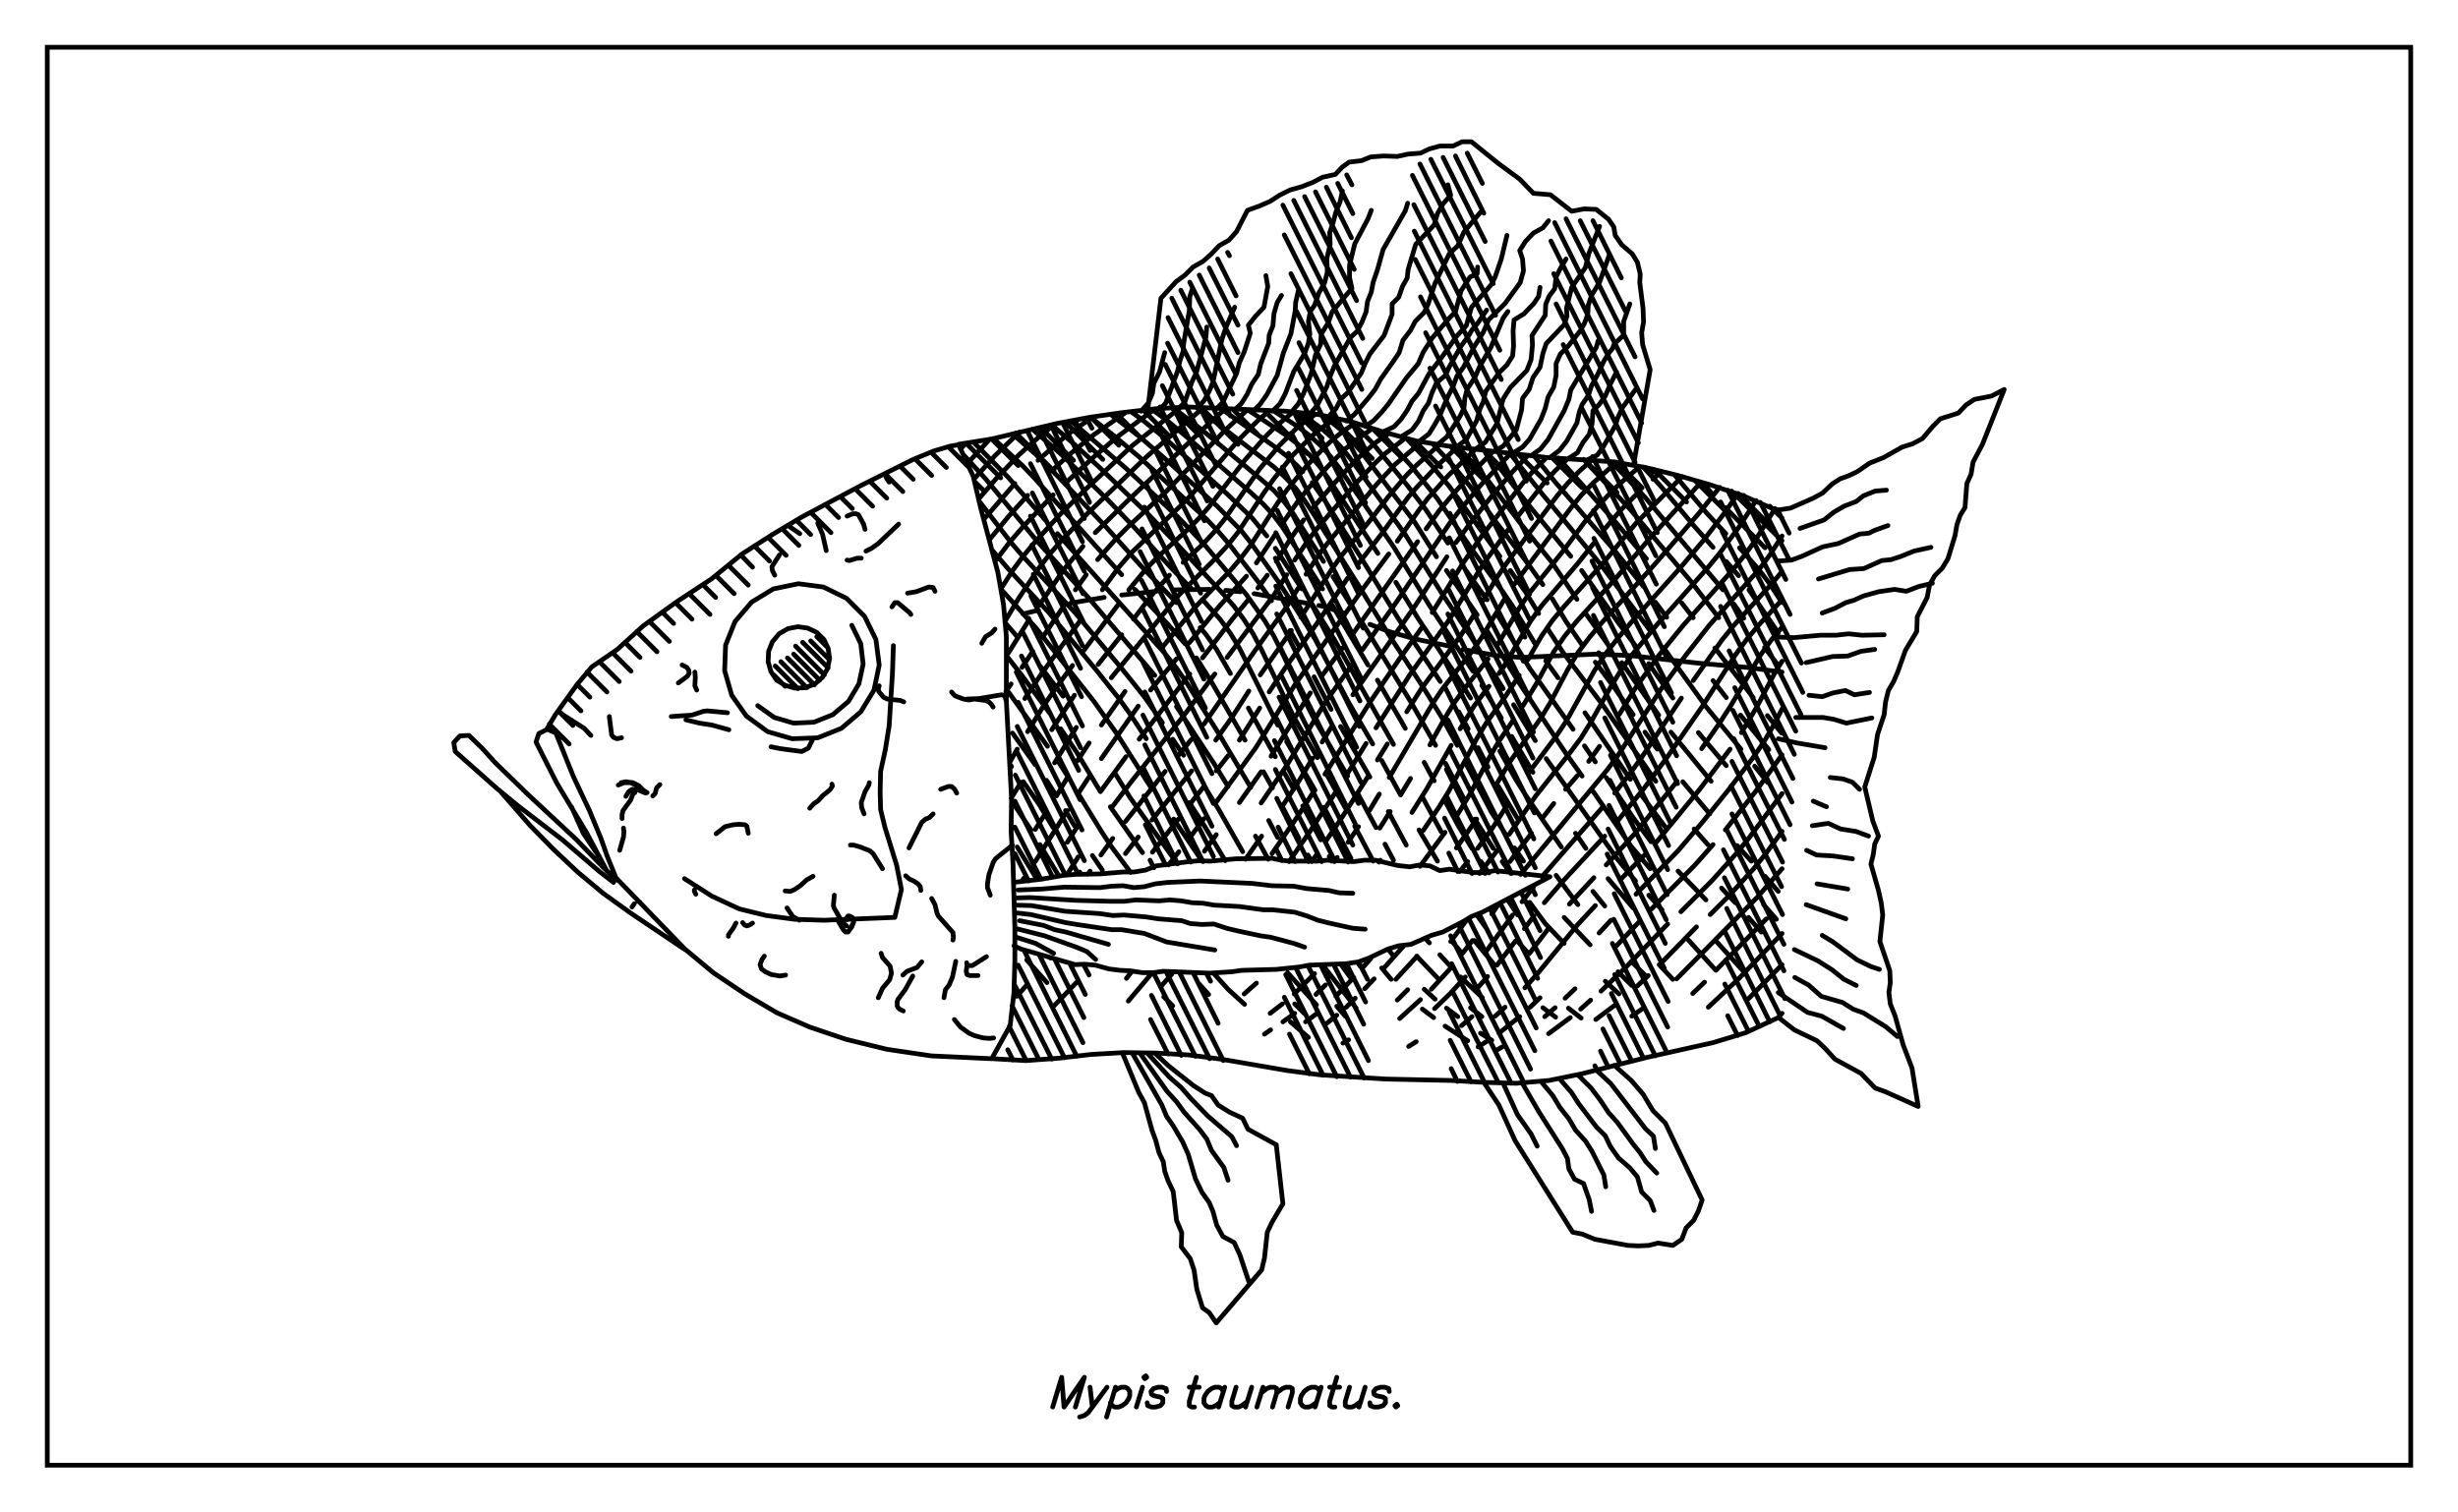 <?xml version="1.0" encoding="utf-8"?>
<!-- Generator: Adobe Illustrator 28.0.0, SVG Export Plug-In . SVG Version: 6.00 Build 0)  -->
<svg version="1.1" id="レイヤー_1" xmlns="http://www.w3.org/2000/svg" xmlns:xlink="http://www.w3.org/1999/xlink" x="0px"
	 y="0px" viewBox="0 0 520 320" style="enable-background:new 0 0 520 320;" xml:space="preserve">
<style type="text/css">
	.st0{fill:none;stroke:#000000;}
	.st1{fill:none;stroke:#000000;stroke-linecap:round;stroke-linejoin:round;}
</style>
<rect x="10" y="10" class="st0" width="500" height="300"/>
<path class="st1" d="M202.8,94l6.9-1.1l13.9-3.3l6.9-1.3l6.9-1l6.9-0.8l6.9-0.4l20.8,0.9l6.9,0.7l6.9,1.5l6.9,2.2l6.9,1.9l6.9,1.1
	l20.8,2.4l13.9,0.9l6.9,1.2l6.9,1.7l6.9,2l6.9,2.3l6.9,3l0.8,0.8 M377,214.4l-0.8,0.9l-6.9,3.2l-6.9,2.1l-13.9,3.1l-13.9,3.5
	l-6.9,1.4l-6.9,0.6l-6.9-0.2l-6.9-0.4l-13.9-0.3l-13.9-0.9l-6.9-0.9l-13.9-2.4l-6.9-0.9l-6.9-0.4l-6.9-0.1l-6.9,0.4l-6.9,0.8
	l-6.9,0.5l-6.9-0.4 M377,142.2l-7.5-1l-10.3-0.9l-14.3-1.6l-7.3-0.3l-15.8,0.7l-5.3-0.4l-7-1.3 M306.6,136.7l-7.2-1.5l-5.6-1.6
	l-4-1.5 M284.5,129.8l-4.1-1.4l-1.4-0.3 M276.3,127.6l-11-2 M262.4,125.2l-3.1-0.3 M255.9,124.7l-7.4,0.1 M244.7,125.1l-7.4,0.8
	 M233.6,126.4l-7.1,1.2 M219.7,129.1l-3.3,0.8 M217.2,203.1l4.3,4.8 M215.2,179.2l3.9,6.4 M214,169.4l4.1,6.2 M220,178.7l3.8,6.3
	 M246.2,210.9l1.9,1.9 M213.6,161.6l0.4,0.6 M216.5,165.4l3.4,4.9l2.9,4.8 M228.4,184.5l0.3,0.5 M214.2,155.1l4.8,6.7 M221.4,165.1
	l2.1,3.3 M225.4,171.5l1.9,3.2 M231.1,181l2.1,3.1 M253.7,208.2l2,2.2 M212.9,145.8l8.7,12.1 M224,161.3l2.1,3.3 M228.1,167.9l4.9,8
	l2.1,3.2l4.1,5.5 M256.9,206.1l2.9,3.2l3.5,3.2 M212.9,138.7l3.2,4.1l5.9,8 M224.4,154.2l3.4,5l5,8.3 M234.9,170.7l6.8,9.7
	 M273,216.2l3.8,3.3 M212.6,131.7l2.5,2.9 M220.1,141l4.8,6.3 M236,163.8l3.1,5l10,14 M273.9,212.4l2,2 M211.8,124.7l7.4,8.2
	l12.3,15.6l4.6,6.5l7.5,11.8 M248.3,173.3l6,8.9 M272.4,205.8l6.1,6.8 M209.9,116.4l3.6,4.2l8.3,8.9l10.3,12.5l4.7,5.9l2.3,3.2
	l3.4,5.2 M251.6,169.8l3.3,5.1l4.3,7.2 M282.8,212.9l1.8,2.1 M207.2,106.1l6.7,8.7l2.4,2.8l11.1,12l10.2,12.2l4.7,5.9l3.6,5.2
	 M248.1,156.4l2.3,3.4 M254.8,166.4l3.1,5l5,8.8 M280,204.4l6.9,8.9 M203.9,96.3l4.6,5l10.9,13.2l10.8,11.9l14.1,16.5 M248.9,149.5
	l7.9,12l3,4.9 M265.6,176.9l2.7,4.9 M283.8,204.2l1.8,2.5 M205.9,93.5l7.4,7.5l7.9,9.1 M223.7,112.9l22.6,25.2l2.4,3l2.3,3.3
	l6.7,10.6l6.9,11.6 M268.4,173.6l1.9,3.6 M287.3,203.8l0.6,0.8 M210.2,92.8l6.1,5.7l2.3,2.4l18.7,20.7 M240.1,124.7l6.9,7.3l3.7,4.2
	 M253.1,139.2l3.2,5.1l7.1,12.3 M267.3,163.3l1.9,3.4 M271.1,170.3l3.7,7.1 M276.7,180.9l0.8,1.4 M292.3,204.8l2,2.4 M300.9,213.5
	l2.4,1.8 M305.7,217.1l4.8,3.1 M214.2,91.8l5,4.4l4.8,4.8l9.9,10.4l7.9,8.8l7.1,7.3 M253.9,132.8l1.2,1.4l2.2,3.1l3,5.2
	 M264.1,149.8l5.7,10.3 M271.7,163.5l2,3.5 M275.6,170.5l3.8,7.2 M281.2,181.2l0.5,1 M293.8,201l1.1,1.4 M301.3,209.3l2.3,2.1
	 M306,213.3l2.4,1.8 M313.2,218.6l2.4,1.5 M218.4,90.8l6.2,5.4l10,9.8l5.1,5.3l8.2,9l4.1,4.2 M254.6,127.1l3.5,3.9l2.2,3l2,3.3
	l8,16.1 M272.2,156.9l6,10.3 M280.1,170.8l5.7,10.8 M299.7,202.3l4.4,4.6 M311.1,213.2l2.4,1.9 M222.5,89.9l5,4.3l5,4.6l10.5,10.1
	l5.6,5.8l10.2,11l2.2,2.5l2.1,2.8l2,3.1l1.8,3.4l6.8,14.2l5,8.6 M280.7,163.9l4,7.2 M286.6,174.8l3.9,7.4 M301.6,198.6l0.8,0.9
	 M304.6,202l2.2,2.4 M309,206.7l4.6,4.4 M226.6,89.1l11.4,9.8l11.1,10.4l5.6,5.8l8.9,10.6l4,5.7l1.9,3.2l1.7,3.4l4.9,10.4l1.8,3.5
	l7.2,12.3 M287.2,167.8l3.9,7.3 M293,178.6l1.8,3.4 M307.2,199.2l2.1,2.5 M230.7,88.3l5.1,4l5.1,4.3l14.1,13l2.7,2.8l2.4,2.8l6,7.8
	l2.9,4.1 M272.9,133.4l1.8,3.2 M278,143.2l3.6,6.9 M283.6,153.7l6.2,10.7 M293.7,171.7l3.8,7.1 M311.9,199l4.3,5.2 M326.4,213.2
	l2.7,2 M235,87.7l6.1,4.7l5.2,4.5l11.2,10.2l5.2,5.3l2.1,2.7l5.6,7.9l5.9,9.1l1.9,3.1l7.1,13.4l5.1,8.8 M292.3,160.9l4,7.3
	 M300.2,175.6l3.9,6.6 M312.5,193.7l1.8,2.5 M331.8,213.3l2.7,2.1 M239.4,87.2l2.1,1.5l4.8,3.9l13.4,12l5.2,5l3.1,3.8 M269.8,116
	l5.6,8.6 M277.5,127.7l4.9,7.8l12.4,22 M300.9,168.6l4,7.4 M321,199.1l2.4,2.7 M243.8,86.7l2.9,2.1l4.9,4.1l13.1,11.4l2.5,2.3
	l2.2,2.4l1.9,2.5l8.5,13.1 M281.8,128l7.6,12.7 M291.4,143.9l5.9,10.2 M301.3,161.3l2.1,3.9 M305.5,169.1l3,5.6l2.9,4.8
	 M313.3,182.3l1.7,2.4 M319,190.5l2.1,3.1 M248.4,86.4l5.8,4.5l12.8,10.7l2.5,2.2l2.2,2.4l1.9,2.5l6.4,10.1 M282,122l4.1,6.5
	 M288.1,131.6l10.6,17.3l5,8.8 M305.8,161.5l4.2,8.1 M312,173.3l3.9,6.2 M317.8,182.3l1.8,2.5 M323.6,190.9l3.3,4.5l4,4.2
	 M339.6,207.6l2.9,2.7 M253.2,86.3l16.3,12.5l2.4,2.2l2.2,2.3l1.9,2.6l1.8,2.7l9.7,15.4l5.8,9.5l7.9,12.1l4,6.5l3.1,5.6
	 M310.3,161.9l5.2,9.9l3,4.7 M320.4,179.4l1.9,2.8 M330.9,194.1l5.5,5.8 M342.3,205.6l2.9,2.9 M258.5,86.6l11,7.8l2.6,2l2.4,2.2
	l1.1,1.2 M277.6,102.1l2.8,4l7.6,12l7.7,12.6l9,13.5 M308.6,150.6l2,3.6 M312.7,158.2l2.1,4.1 M317,166.4l4.1,6.9 M329.2,185.2
	l4.6,6.2 M345.1,203.4l3,3 M264.1,86.8l8,5.3l2.5,1.9l2.4,2.2l2.1,2.4l1.9,2.6l10.5,15.9 M295.3,123.2l4.8,7.8l8.1,12.1l2.9,4.6
	 M317.3,158.9l3.3,5.9l2.2,3.5l7.5,10.9 M337,188.6l2.5,3.1 M351,204.1l2.9,3.1 M269.7,87.1l4.9,3.2l2.5,1.9l2.3,2.1l2.1,2.3
	l1.9,2.5l11.5,16.7l7.5,12.3l9.2,13.9 M313.5,145l4.1,6.9 M319.8,155.8l4.5,7.6 M333.3,176.3l2.2,3.2 M340.2,185.9l5.3,6.2
	 M275.1,87.4l4.4,3.2l2.3,2l2.1,2.2l1.9,2.4l11.5,15.9l7.5,12.1l6.4,9.5l6.8,11 M320.2,149.1l4.6,7.6 M327.1,160.5l15,21.2l3.9,4.7
	 M348.8,189.4l2.8,3.1 M357.2,198.9l5.8,6.4 M280.2,88.1l3.8,3.1l2,2.1l1.9,2.2l11.4,15l4.6,7.3 M306,120.7l6.5,9.4 M314.5,133.3
	l6.9,11.2l9.8,14.8l3.5,4.9 M337,167.4l8.1,11.7l4,4.7 M363.3,199.4l5.7,6.3 M285.7,89.2l2.8,2.6l1.9,2l7.4,9l3.9,5.1l4.6,7
	 M310.2,120.8l4.4,6.1 M316.8,130.1l6.8,11.3l9.2,12.9 M335.2,157.8l2.3,3.4 M339.8,164.5l5.7,8.5l3.8,5.1 M355,184.3l5.9,6.1
	 M291.7,91.1l6.6,7.2l5.7,7.1l7.5,11l6.5,8.9l2.1,3.1l4.7,7.9 M327,139.8l2.6,3.6 M335.3,150.8l9.6,14.1 M347.3,168.3l5.1,6.8
	 M364.2,187.9l2.9,3.1 M369.9,194.1l2.7,3.1 M297.5,92.7l5.3,5.7l3.8,4.5l10.7,14.8 M319.5,120.7l3.2,4.5l2.8,4.6 M327.4,133
	l3.3,5.1l8.4,11.1l11.2,16.1 M358.4,175.4l2.9,3.3 M373.1,191.4l2.7,3.1 M303.1,93.9l4.2,4.5l3.7,4.5l5.6,7.7l6.6,8.6l3.2,4.5
	 M328.4,126.7l2.9,4.8l3.5,5.1 M337.5,140.1l4.1,5.5l3.9,5.6 M348,154.9l2.6,3.6 M356,165.4l5.7,6.8 M367.5,178.9l3,3.3
	 M373.4,185.4l2.8,3.2 M308.6,94.7l4.2,4.6 M314.6,101.4l6.8,9l7,8.7l5.2,7.7 M335.6,130l4.8,6.7 M343.1,140.2l7.8,11.1
	 M353.5,154.9l8.5,10.4 M314.1,95.3l2.3,2.6l7.6,9.7l8.3,10.1 M334.6,120.7l7.8,11.1l3.8,5.1 M348.8,140.4l5.1,7.3 M359.3,155l5.9,7
	 M319.4,95.9l7.1,8.9l12.1,14.6l10.7,14.3 M351.9,137l9,12.5l7.4,9 M371.2,162.1l2.8,3.5 M324.5,96.4l4.6,5.7l12.4,14.3l6.2,7.7
	 M350.2,127.4l2.4,3.2 M362.4,144l2.8,3.6 M368.2,151.3l6,7.3 M329.7,96.9l12.2,13.7l6.4,7.6 M355.8,127.6l2.4,3.1 M362.8,137.1
	l8.1,10.5 M373.9,151.4l3,3.7 M335,97.2l9.9,10.6l12.9,15.3l5.8,7.6 M340.9,97.7l7.1,7.5l16.5,19.6 M366.8,127.8l2.1,3 M373.3,137
	l2.6,3.4 M347.6,98.8l3.6,3.9l7.2,8.6l4,4.5 M365.2,118.8l2.6,3 M370,124.8l6.2,9.1 M354.2,100.4l6.9,8.2l4,4.3 M368,115.9l4,4.5
	l2.3,3l2.7,4.1 M360.2,102.1l2.2,2.6 M365,107.4l8.4,8.5 M366.3,103.9l10.7,10.5 M374.4,107.1l2.6,2.5 M204.3,93.8l-1.1,1.2
	 M209.4,92.9l-4.7,5.1 M215.7,91.4l-5.2,5l-4.4,4.9 M223.1,89.8l-2.7,2.1l-4.8,4.3l-4.8,5l-3.7,4.3 M231.1,88.3l-5.5,3.8l-6,5.3
	 M214.7,102.3l-6.5,7.5 M238.1,87.3l-7,4.9l-4.9,4l-3.7,3.4 M217.4,104.8l-3.9,4.3l-4.2,5.1 M244.1,86.7l-7.7,5.7l-4.8,4.1l-6.2,5.7
	 M222.8,104.7l-6.6,7l-2.6,3l-3.1,4.1 M249.5,86.4l-10.1,8l-9.7,9.1l-5.3,5.2l-5.3,5.8l-2.5,3l-2.3,3.1l-2.5,3.9 M254.4,86.4
	l-11.9,10.3l-12.4,11.9l-5.4,5.6l-2.6,3l-2.4,3.1l-4.2,6.3l-2.8,4.7 M259.1,86.6l-2.7,2.4l-18,17.1l-6.7,6.6 M229.1,115.6l-3.8,4.6
	l-5.5,7.9 M217.6,131.3l-4.3,6.9 M263.8,86.8l-4.5,4.1L246.7,104l-7.9,7.3l-2.7,2.7l-3.9,4.4 M229.8,121.6l-2.3,3.2 M225.2,128
	l-4.4,6.5 M218.5,137.8l-2.3,3.4 M213.9,144.7l-1.1,1.6 M268.5,87l-2,1.6l-4.2,4.2l-10,11.6l-2.2,2.3L239.3,117l-2.6,3l-3.5,4.8
	 M228.6,131.2l-8.3,11.4l-3.5,5.2 M273.4,87.3l-3.7,3.1l-2.1,2.1l-4.2,4.8l-7.6,9.9l-2.2,2.5l-2.5,2.5l-5.7,5.2l-2.8,2.8l-3.8,4.6
	 M236.5,128l-7.2,9.6 M226.9,140.8l-3.7,5l-2.4,3.5l-3.4,5.5 M215.2,158.5l-1.6,2.8 M278.2,87.7l-3.5,2.5l-4,4l-4.2,5l-7.4,10.6
	l-2.1,2.6l-2.5,2.7l-4.2,3.9 M247.4,121.7l-3.9,4.4l-3.7,4.9 M237.3,134.3l-5,6.3 M227.3,147.1l-4.8,7.3 M216,165.5l-2.1,3.4
	 M282.5,88.6l-3,2l-1.9,1.6l-4,4l-4.1,5.1l-2,2.8l-5.5,8.4l-2.2,2.8l-2.5,2.7l-7.9,7.9l-14.3,17.5 M227.7,153.9l-4.6,7.5
	 M286.7,89.5l-2.5,1.7l-1.9,1.5l-1.9,1.7l-3.9,4.1l-4.2,5.1l-2,2.8l-5.6,8.8l-2.2,2.9l-2.3,2.7l-7.5,7.8l-6.6,8.1 M238,146.3l-5,7.1
	 M230.4,157.2l-2.5,3.8 M225.7,164.7l-2.2,3.7 M221.3,171.9l-2.3,3.6 M290.3,90.7l-3.7,2.6l-1.9,1.6l-3.8,3.8l-4.1,4.6l-2.1,2.6
	l-3,4.3 M269.7,113.2l-3.9,5.9 M263.7,121.9l-5.7,6.3l-6.4,7.8 M248.9,139.4l-5.5,6.6 M240.8,149.4l-7.8,11.1 M230.5,164.2l-2.4,3.7
	 M225.8,171.5l-6.8,10.8 M216.6,185.8l-0.5,0.7 M293.8,91.7l-3,2.1l-3.9,3.5l-3.8,4l-5.2,6 M275.8,110l-3,4.3l-2.8,4.5 M268.1,121.7
	l-2,2.7 M264,127l-3.3,4l-6.3,8.2 M251.7,142.6L241,156.4 M238.2,160.1l-5.4,7.4 M228.1,174.6l-2.3,3.6 M297.3,92.7L293,96l-2,1.9
	l-3.8,4l-8.3,9.6l-2.1,2.7l-2.9,4.3 M272.2,121.6l-2.7,4.3l-9.9,13.2 M257,142.6l-6.5,8.7l-11.1,14l-4.1,5.4 M228.1,181.3l-2.2,3.5
	 M215.1,200.4l-0.3,0.4 M300.7,93.5l-5.5,4.7l-3.9,4.2l-10.1,12.1l-2.1,2.7l-2.8,4.3 M274.6,124.5l-2.7,4.3l-6.3,8.7l-10.9,15.7
	 M252,156.5l-2.7,3.3 M246.5,163.2l-8.4,10.6 M235.4,177.4l-2.5,3.5 M230.6,184.3l-0.5,0.7 M304.5,94.1l-4.8,4.3l-2.1,2.1l-3.9,4.6
	l-3.7,4.8l-6.3,7.8l-2,2.8l-6.5,10.1 M273.2,133.4l-6.6,9.4 M264.2,146.2l-3.4,5.3l-3.6,5.1 M252.1,163.1l-8.4,10.4 M240.8,177.1
	l-2.7,3.5 M222.3,202.6l-0.1,0.1 M217.4,208.2l-2.3,2.6 M308.3,94.6l-4.1,3.8l-4.3,4.5l-2,2.3l-5.5,7.6l-5.2,6.7 M285.1,122.3
	l-6.7,9.9l-6.5,9.1l-3.4,5.1 M266.5,149.8l-4.3,6.8 M259.8,159.9l-2.5,3.2 M254.7,166.4l-2.7,3.4 M249.3,173.3l-5.5,7 M312.1,95.1
	l-5.7,5.5l-4.3,4.8l-1.9,2.5l-4.6,6.6 M293.8,117.2l-5.2,7L274,144.8l-8.4,13.5l-8.3,11.4 M254.7,173.2l-2.6,3.5 M249.4,180.2
	l-2.2,2.8 M227.9,207.7l-4.9,5.1 M315.9,95.5l-4.9,5l-4.4,5l-2.1,2.5l-2.8,3.9 M299.9,114.6L286,134.4 M284,137.1l-4.5,6.1
	 M277.2,146.6l-8.3,13.4 M266.8,163.3l-4.6,6.5 M257.3,176.6l-2.5,3.5 M319.6,95.9l-6.4,6.8l-4.4,5.3l-2.1,2.7l-11.5,17l-7,9.8
	 M286.2,140.4l-5.7,8l-8.2,13.4l-5.5,8.1 M239.4,205.6l-1.1,1.4 M323.3,96.3l-3.4,3.6l-4.4,5.2l-4.4,5.5l-3.1,4.2 M306.1,117.8
	l-6.6,10.2l-13.3,19 M281.8,153.6l-2.1,3.4 M277.7,160.4l-3,5l-3.3,5 M266.9,176.9l-3.4,4.9 M243.6,206l-4.9,5.8 M327.2,96.8
	l-2.9,2.9l-2.2,2.6l-8.7,11.2l-4,5.8l-6.4,10.3 M301,132.5l-5,7l-6.2,9.1l-9.5,15.2 M278.1,167.2l-3.3,5.1l-5.7,8.3 M247.9,206.1
	l-2.3,2.6 M331.7,97l-2.7,2.6l-2.3,2.5l-5.4,6.9 M319.2,111.9l-5.4,7.4l-7.4,12.1l-8.1,11.3l-7.2,11.3 M289,157.3l-4.2,6.8
	 M282.7,167.4l-5.5,8.4l-4.5,6.5 M336.7,97.4l-2.6,2.3l-2.4,2.5l-2.2,2.6l-10.8,14.4l-2.1,3.1l-2.8,4.7 M311.9,130l-2.9,4.5
	l-8.3,11.2l-3.1,4.9 M293.5,157.4l-2.1,3.4 M289.4,164.3l-5.4,8.5l-3.4,5 M278.4,181l-0.9,1.3 M342,97.8l-5,4.4l-2.5,2.6l-2.2,2.7
	l-12,16.2 M318.2,126.9l-4.7,7.9l-2,2.9l-6.3,8l-2.1,3.1l-9.2,15.7 M291.8,168l-2.1,3.5 M287.4,174.9l-2.2,3.3 M282.9,181.4
	l-0.6,0.9 M346.9,98.7l-4.3,3.7l-2.6,2.6l-2.5,2.7l-2.3,2.8l-4.3,5.8l-7.2,9l-2.2,3.2l-4.8,8.1 M314.8,139.4l-5.2,6.6l-2.1,2.9
	l-2,3.3l-3,5.4 M298.4,164.7l-2.1,3.5 M294.1,171.7l-2.2,3.5 M265.8,208l-2.6,2.3 M351.5,99.7l-1.8,1.7 M347,103.8l-4,4l-3.6,4.2
	 M337.2,114.9l-3.4,4.3l-7.7,9l-2.3,3.2l-5.7,9.7l-1,1.4 M315,145.2l-3.1,4.1l-3,4.9 M307,157.7l-5.1,9.1l-3.2,5.1 M292,182
	l-0.3,0.4 M355.9,100.8l-9.8,9.9l-7.1,8.6l-8,8.9l-2.6,3.1l-2.3,3.3l-2.9,5 M321.4,142.9l-2.9,4.4l-4.1,5.7l-2,3.3l-5.9,11.1
	l-2.1,3.4l-3.3,4.9 M278.1,206l-4.3,4.3 M271.3,212.4l-2.6,2 M359.9,102l-10.8,11.8l-7.3,8.6l-8.2,9l-2.6,3.2l-2.3,3.3l-3.7,6.8
	l-2.8,4.6 M320.1,152.4L317,157l-2,3.4l-3.9,7.4l-3.1,5.1 M305.7,176.1l-5.3,7.2 M284.3,204.2L284.3,204.2 M280.4,208.4l-2,2
	 M273.9,214.4l-2.5,1.8 M268.8,217.9l-1.3,0.9 M363.8,103.1l-4.3,5.4l-9.7,11.2l-10.8,11.9l-2.7,3.2l-2.5,3.3l-2.1,3.5l-3.7,7
	l-2,3.3l-6.6,9.3l-3.1,5.2 M312.4,173.3l-4.3,6.1 M290,202.8l-1.6,1.8 M286.4,206.8l-3.8,4 M278.5,214.5l-2.3,1.7 M367.7,104.4
	l-3,4.3l-4.3,5.6l-4.9,5.8l-10.6,11.8l-2.7,3.2l-2.6,3.3l-2.3,3.5l-5.9,10.6l-2.2,3.3l-5.8,7.7 M319,170.1l-3.2,5l-3.2,4.4
	 M310.5,182.3l-1.7,2.1 M296.9,200.2l-4.1,4.6 M290.7,207.1l-2,2.1 M286.7,211.2l-1.9,1.9 M282.8,214.8l-2.1,1.7 M371.5,105.9
	l-3.6,5.6l-4.3,5.8l-2.4,2.9l-10.6,11.9l-5.3,6.4l-2.5,3.5l-2.2,3.6l-4,7.1l-2.1,3.4l-2.4,3.2l-7.2,9.1l-5.6,8.1 M317.1,179.5
	l-4.1,5.3 M299.8,202.3l-4.5,4.9 M375.5,107.6l-4.2,6.8l-2.1,2.9l-2.4,3l-10.7,12l-5.2,6.4l-5,7l-3.3,5.4 M338.4,157.9l-2.3,3.2
	 M333.7,164.1l-2.5,2.9 M328.7,170l-2.4,3.1 M324,176.3l-4.6,6 M310.1,194.9l-3.2,4.3 M297.8,209.4l-2.2,2.2 M285.3,220l-1.2,0.7
	 M377,113.4l-2.5,3.9l-2.2,3l-10.7,12l-5.1,6.5l-5.1,7l-9.1,14l-2.3,3.1l-18.3,22.1 M316.8,191.6l-1.2,1.8 M311.5,199l-2.1,2.7
	 M307.3,204.4l-4.5,4.9 M300.5,211.5l-4.4,4 M377,120.9l-2,2.4l-8.1,8.9l-2.6,3.2l-6.1,8.6 M355.7,147.7l-8.3,12.4l-2.3,3.2
	l-3.5,4.5 M339.2,170.6l-13,14.9 M324.4,187.7l-2.4,3.1 M320,193.6l-5.9,8.1 M310,206.7l-3.2,3.5l-3.3,3.2 M377,126.9l-4.9,5.3
	l-2.6,3.1l-2.4,3.3l-7,10.9l-7.4,10.7l-4.9,6.6l-6,7.4 M339.5,176.9l-9.2,9.9l-3.6,4.2 M324.5,193.8l-2,2.7 M320.6,199.1l-3.9,5.1
	 M314.7,206.6l-2,2.3 M299.6,220.4l-1.6,1 M377,132.7l-2.2,2.6l-2.3,3.2l-6.4,10.9l-2.4,3.7l-3.7,5.3 M354.8,165.3l-8.8,10.9
	l-6.2,6.8 M337.2,185.7l-5.2,5.6 M327.4,196.7l-3.9,5.1 M311.4,215.1l-2.2,1.9 M377,139.9l-1.4,2.2l-3.9,7.4l-3.3,5.5 M366,158.5
	l-6.5,8.6l-9.1,11.1 M347.9,180.9l-5.1,5.2 M337.5,191.6l-3.8,4.1l-8.1,9.9l-3,3.4 M318.4,213.1l-2.1,1.9 M377,150l-1.7,3.3
	l-2.1,3.6l-2.4,3.5l-5.2,6.8l-5.4,6.7L355,180l-8.9,9.2 M340.8,194.7l-2.5,2.7 M325.8,211.1l-2.1,2 M321.5,215.1l-4.4,3.5
	 M314.9,220.1l-2.2,1.4 M377,159.7l-5.4,7.5l-6.6,8.4 M362.4,178.7l-3.9,4.4l-9.1,9.2 M346.7,195.1l-5,5.3 M333.2,209.2l-2.1,2
	 M329,213.2l-2.2,1.9 M317.8,221.5l-1.4,0.8 M377,167.9l-7,9.4l-2.6,3.2l-5.2,5.8l-6.6,6.6 M352.8,195.5l-8.7,9l-5.4,5.2
	 M336.5,211.6l-2.1,1.9 M332.2,215.3l-4.6,3.4 M377,175.9l-3.5,4.8l-2.5,3.1l-5.2,5.7l-4,4 M358.9,196.1l-7.8,8 M348.7,206.4
	l-2.3,2.2 M342,212.4l-4.4,3.3 M377,183.8l-5.2,6l-17.1,17.3 M347.5,213.4l-2.3,1.6 M373.7,194.4l-10.6,10.8 M360.6,207.8l-2.5,2.4
	 M377,197.5l-9.2,9.6l-6.4,6 M377,204.1l-7.1,7.2 M237.4,87.4L237.4,87.4 M242.8,86.8l2.8-23.7l3.2-3.5l1.9-1.4l1.7-1.7l2.1-1.2
	l1.8-1.6l1.6-1.7l2.1-1.2l1.6-1.8l2.3-4.5l2.5-0.9l2.3-1l2-1.3l2.2-1.1l2.5-0.7l2.3-0.9l2.1-1.1l2.7-0.6l1.4-1.5l1.5-1.1L288,34
	l2-0.8l2.7-0.2l2.9,0.1l2.3-0.5l2.6-0.2l1.9-0.9l2.2-0.6l2.8,0l1.9-0.9l2,0l5.7,4.6l4.5,3.3l2.9,3l3.6,0.3l4.5,3.5l2.6-0.5l2.6,0.1
	l2.6,2.1l1.1,1.6l0.3,1.8l1.4,2l2.2,1.9l1.1,1.8l0.6,2.5l-0.1,1.8l0.7,5.5l0.1,2.8l-0.4,2.3l0.2,2.5l1.6,5.3l-3.5,20.1 M341.5,97.7
	L341.5,97.7 M241.4,87l1.5-1.7l0.9-2.1l0.3-2.1l1.2-2.4l1.1-4.1 M245.4,86.6l1.2-1.3l2.5-6.7l0.5-2.2l0.7-2.1l0.1-1.6l1.2-7l0.1-2.9
	l0.6-1.9 M249.3,86.4l1.3-1.2l1.6-4.5l0.9-1.9l2-7.4l0.2-2.2 M253.3,86.3l1.4-1.5l1.1-2l0.8-1.9l1.9-9.1l0.8-2.4l1.9-4.4
	 M257.3,86.5l1.4-1.4l2.9-6.1l0.6-2.3l1-2.2l1.3-4l-0.4-1.7l1.6-2l1.7-1.8l0.8-4.4l-0.4-2.3 M261.2,86.7l1.4-1.3l1.2-1.9l1-2.2
	l1.4-2.1l0.5-2.2l1.7-4.4l0.1-1.7l0.8-2l0.2-2.5l0.7-2.4l0.9-1.5 M265.2,86.9l1.4-1.4l1.4-2l2.2-4.1l1.3-4.7l1.6-4.1l0.9-4.8
	l0.1-1.8l0.6-2.6 M269.2,87l1.6-1.6l1.1-2.1l1.8-4.7l2.3-3.8l0.8-2.2l0.3-2l-0.3-2.6l0.4-2.1l0.9-1.3l0.9-2.6l1.2-2.1l0.6-2.3
	l-0.1-2.9l0.7-3l-0.1-2.5l0.7-2l0.6-2.3l0.9-2.2l0.5-2.3 M273.2,87.2l1.5-1.8l1.1-2.2l1.6-4.2l0.9-3.9l1.1-2.3l0.1-2.1l1.5-2.4
	l0.8-2.3L286,61l-0.5-2.3l0-2.6l1.1-4.5l2.8-5.3l0.7-1.8 M277.1,87.6l1.6-1.9l2-3.9l0.7-2.2l0.9-2.2l2.1-3.7l1.3-2.3l1.4-1.3l1-1.9
	L289,66l0.3-2.2l0.8-2l0.4-2.1l0.9-2.6l1.2-4.3l4.7-8.2l0.5-1.6 M281,88.2l1.6-1.7l1.1-2.1l1.5-1.4l2.8-4.1l0.8-2l1-2l3-3.9l1.7-4.5
	l0-2.2l1.4-1.4l0.8-2.3l1-1.8l0.2-1.8l1.6-5.3l3.9-4.1l0.7-2.4l1.2-2.1l1.6-1.8l-0.6-2.2 M284.9,89.1l1.6-1.4l3-3.5l1.4-1.8l1.2-2.2
	l2.7-3.8l1.2-1.8l0.8-2.6l1.6-2.1l1-1.9l1.9-1.9l0.8-1.7l1.5-4.5l3-6.2l1.8-1.7l1.3-2.9l3.5-4.2 M288.8,90.2l1.8-1.2l1.7-1.8
	l1.4-1.7l3.8-5.5L300,77l1.1-2.5l1.9-3l3.6-4.2l1.3-1.3l1.2-4.5l1.9-2.9l1.5-0.7l0.1-1.4 M292.5,91.4l2.4-1.1l1.5-1.6l1.3-1.9l1-1.9
	l1.4-1.7l2.2-4.1l2.7-3.5l3.1-4.4l2.1-2.3l1.1-3.9l4.2-4.8l0.8-1.6l1.3-3.8l1.2-5 M296.4,92.4l2.3-1.4l1.4-1.9l1-2.2l1.1-1.6
	l0.7-2.1l1-2.2l1.9-1.6l0.7-1.6l2.6-4.6l1.5-2l0.8-1.4l1.2-1.4l1.9-2.8 M300.2,93.4l2.1-1.6l1.3-2.1l1-1.8l1.7-4l1.1-2.1l0.8-2.2
	l1.4-1.9l2.3-4.4l1.9-3l1.1-2.6l3.5-3.5l3.2-4.4l0.7-2.5l-0.2-2.5l-0.6-1.8l1.2-1.9l1.7-1.8l2-1.1l1.2-1.5 M304.2,94l1.9-1.6
	l2.7-4.2l0.9-1.8l0.2-2.2l0.5-1.9l1.6-2.4l1-2.3l2.4-4.1l2.6-6.2l1-1.4 M308.1,94.6l2.1-1.6l2.2-4l0.7-2.5l0.7-1.5l0.5-2.2l2.8-3.9
	l1.7-1.7l1.2-1.9l0.2-2.1l-0.1-3.2l0.2-2.3l2.1-1.3l2.1-2.2l1-1.5l0.3-1.9 M312,95.1l2.2-1.5l2.5-4l1.3-5.2l1.5-2.4l3.5-3.6l0.9-2.3
	l0.3-3.1l-0.1-2l2.8-4.3l0.1-2.3l0.7-1.7l1.2-1.6l0.3-2.5l0.9-1.8l1.2-2 M316,95.5l2-1.1l2.8-3.5l1.1-4.2l0.2-2.4l1.4-1.9l0.8-2.5
	l1.5-2.2l0.6-2.9l0.7-2.1l3.8-4l0.6-1.8l-0.1-1.7l1.1-4.4l2.9-4.2l0.7-2.9l2.3-5.8 M320,95.9l2.1-1.3l1.5-1.7l2.4-4.2l0.9-2.3
	l0.6-2.4l1.2-2.1l0.5-2.5l0-2.5l0.9-2l1.6-1.6l2.6-3.3l0.9-1.6l0.7-1.9l0.1-1.9l0.7-2.1l1.7-2.8l2.1-5.9 M323.9,96.4l2-1.4l1.6-2
	l3.4-6.1l1-2.4l0.4-2l5.4-9l0.4-1.4 M327.9,96.8l2-1.5l1.5-1.9l2.2-3.9l0.5-2.3l0.6-1.6l1.3-1.9l0.7-2.1l1.2-2.2l1.4-3l1.2-1.9
	l0.6-0.7l0.4-1l2-1.9l0-2.9l1.3-3.7 M331.8,97l1.9-1.2l1.2-2.2l1.3-1.7l0.6-2.2l0.2-2.8l1.3-1.3l1.3-1.8l1.1-2.6l1.3-2.5
	 M335.8,97.3l2.1-1l1.3-1.8l2.6-4.6l0.4-1.4l1-2.2l2.8-3.9 M214.4,186.7l6-0.7l4.6-0.8l2.5-0.2l5.3-0.1l4.7-0.4l2.4,0l2.4-0.4
	l2.3-0.9l6.9-0.9l2.3-0.2l2.2,0.1l5.5-0.5l7.6-0.1l1.9,0.4l2.1,0.2l5.4,0l2.3-0.2l5.6,0.3l2.3-0.3l2.3,0l4.6,1.1l2.6,0.3l2.2-0.4
	l2.1,0.2l2.1,1l2-0.3l5,0.7l2.4,0l2.3-0.4l11.6,1.3l-14.3,7.5l-2.3,0.9l-2,1.2l-4.1,2.1l-2.4,0.7l-4.3,1.9l-2.6,0.3l-2.3,0.7l-4,1.9
	l-2.2,0.8l-2.6,0.4l-7.8,0.3l-2.2,0.4l-4.8,0.5l-7.3,0.2l-2.1,0.3l-4.7,0.3l-9.8-0.4l-2.1,0.3l-2.3,0l-2.6-0.4l-2.1-0.1l-2.4-0.3
	l-2.9-0.8l-2.3-0.2l-1.9,0.1l-11.5-3.3l-1.5-0.7 M215.4,188.3l5-0.2l4.7-0.4l7.6,0.1l2.4-0.3l2.5-0.1l2.3,0.4l2.2-0.2l2.3-0.6
	l2.6-0.3l6.9-0.3l10.9,0.5l4.3,0.5l4.6,0.1l2.7,0.5l4.7,0.4l2.2,0.5l2.9,0.1 M214.5,190l3.4-0.1l9.8,0.6l7.4,0.2l2.7,0l2.5-0.3
	l4.9,0.2l2.3-0.2l2.4,0.2l2.3,0.4l2.3,0.1l2.3,0.4l5.4,0.3l5.1,0.7l2,0l4.6,0.5l2.6,0.8l2.3,0.9l2.4,0.6l5,1.1l2.6,0.2 M214.6,191.5
	l3.6,0.1l7.1,1.2l7.4,0.5l2.7,0.4l2.4-0.1l4.6,0.4l2.6,0.4l5,0.4l1.8,0.6l2.5,0.2l2.5-0.1l2.7,0.9l2.5,0.6l4.7,1l2.1,0.3l4.9,1.3
	l2.3,0.8 M214.6,193.1l3.5,0.4l7.3,1.7l2.4,0.4l7.4,1.1l2.1,0l4.8,0.8l4.7,1.8l10.2,1.7 M215.7,194.8l5.1,1l2.3,0.9l2.4,0.5l9,2.6
	 M214.7,196.4l6.3,1.6l6.7,2.4l2.2,0.9l1.9,1.7 M214.7,198.2l4.4,1.4l3.8,2.1 M244.4,222.9l2.8,2.6l5.3,4.2l2.5,1.6l1.3,0.5l1.4,2
	l2.4,1.5l2.8,1.3l1.1,2.3l6,3.3l1.4,12.5l-2.3,3.9l-1,2.1l-0.6,5.5l-0.6,2.5l-9.6,11.2l-1.5-2.2l-1.4-1l-1.2-3.9l-0.6-4.1l-0.8-2.4
	l-1.9-2.5l0.1-3l-1.1-2.6l-0.7-6.1l-1.1-2.3l-0.7-2l-0.3-2l-0.9-1.9l-0.7-2.6l-0.8-2.2l-1.6-5.8l-1.2-2.2l-3.4-8.2 M242.8,222.9
	l4.6,5l2.5,2.2l2,2.3l3.6,3.7l5.1,4.4l1,1.9 M241.2,222.9l5.7,8l2,2.2l1.6,2.2l3.3,3.7l1.5,2l1,2.4l2.6,3.6l0.9,2.7 M239.6,222.9
	l6.2,10.9l1,2.4l1.4,2l2,3.4l1.2,2.7l1.5,5.1l1.4,2.9l1.5,2.1l0.8,1.9l0.8,2.9l1.3,2.4l2.4,1.3l1.2,2.6l1.9,5.7 M341.5,225.4
	l3.6,3.2l2.5,2.9l2.1,3.5l2.6,2.6l7.8,16.3l-0.8,2.3l-1,2l-1.6,1.6l-0.9,2.4l-1.9,1.3l-3.1-0.5l-2,0.5l-2.2,0.1l-2.2-0.1l-7-1.3
	l-2.7-1.1l-2-0.4l-12.2-19.4l-3.4-7.5l-3.2-4.8 M337.7,226.4l3.1,2.9l7.3,9.5l1.7,1.6l0.4,2.6 M333.8,227.4l2.8,2.8l1.9,2.5l1.8,2.7
	l1.8,2l3.5,4.8l1.3,1.6l1.3,2l2.3,2.4 M329.9,228.2l2.6,3l1.4,2.2l3.8,5l1.9,1.9l1.1,2.3l1.7,2.4l2.4,2.1l1.6,1.9l0.9,3.2l1.8,1.8
	l0.8,2.1 M326,228.8l2.5,3l1.5,2.5l1.9,2.4l1.4,2.4l2.1,2.3l1.4,2.2l2.5,5l0.4,2.5 M322,229.1l3.6,6.2l4.9,7.7l1.1,2.1l0.3,2.2
	l1.2,2.2l1.9,0.9l1.2,3.4l0.5,2.5 M318,229.2l3,6.6l2.9,4.1l1.3,2.6 M376.2,107.9l2.6-0.4l4.8-2.1l2-1.1l2-1.9l1.7-1.1l1.7-0.6
	l1.9-0.9l2.6-1.8l3-1.2l3.9-2.2l2.2-0.7l2.1-1.1l2.2-2.6l1.6-1.6l3.8-1.2l1.6-1.7l1.8-1.2l3.6-0.7l2.7-1.4l-4.6,11.6l-2,3.8
	l-0.4,2.5l-0.9,2l-0.4,5.1l-1,1.6l-0.7,2l-0.4,2.3l-1.5,4.9l-1.2,2l-1.6,1.6l-1.1,2l-0.5,2.6l-2.1,4.1l-0.1,3.1l-2.4,4l-1.6,4.5
	l-0.9,2.1l-1.1,1.9l-0.6,2.4l-0.3,2.7l-1.4,4.2l-0.7,4.8l-2,6.3l1.7,7.2l1.2,3.2l-0.8,1.7l-0.3,2.2l-0.5,2l1.6,5.6l0.6,2.7l0.3,2.5
	l-0.6,5.6l2.1,6.2l0.1,2.5l-0.3,2.1l0.3,2.4l1,2.5l1.7,6.1l1.9,5l1.3,8.1l-6.9-3.1l-2.2-0.8l-3-3.1l-5.5-3l-2.1-2.3l-1.7-1.6
	l-4.8-2.3l-3.3-2.6 M380.8,111.8l5.1-1.8l2-1.6l2.2-1.3l2.6-1l1.5-1.2l2.5-1l2.4-0.2 M376.2,118.7l2.8-0.2l2.2-0.8l4.4-2l3.3-0.7
	l4.5-2l2-0.2l1.2-0.6l2.8-1 M384.7,122.5l6.6-2l3-0.2l3.8-1.7l2-0.2l2.1-0.7l2.7-1.1l3.6-0.8 M385.5,129.7l2.7-1l2.3-1.2l1.7-0.5
	l2-0.9l3.2-0.9l3.4-0.5l2.5,0.4l2.6-1l2.9-0.7 M376.2,134.8l3.4,0.1l5.5-0.5l3.3,0l2.7-0.3l2.8,0.3l4.7-0.1 M382.1,140.2l5.6-1.3
	l3.2-0.1l2.8-1l2.9-0.4 M382.7,147.1l2.8,0.3l2.3-0.8l2.6-0.5l1.9,0.9l3.2-0.5 M379.9,151.8l5.8,0l2.3,0.4l2.6,0.8l5.4-1.1
	 M376.2,156.3l4,0.9l5.9,1 M387.2,164.5l2.7,0.3l2,0.7l1.5,1.5 M383.6,169.5l2.8,1.2 M383.4,174.7l3.4-0.5l2.6,1.2l3.2,0.5l2.7,1
	 M382.2,179.9l2.1,1l3.5,0.2l4.1,0.6 M384.4,187l6.5,1.1 M382.1,191.4l8.4,3 M385.5,197.9l2.3,1.4l5.1,3.8l2.9,1.4l1.8,0.6
	 M379.6,200.9l5,2.4l3,1.9l2.5,2l2.6,1.3 M379.7,206.8l2.9,1.6l2.7,2.4l4.5,1.3l2.2,1.4l2.2,0.8l4.7,2.9l2.5,2.1 M376.2,210l6.2,4.2
	l3,0.8l4.6,2.6 M115.6,154.4l1.9-3.2l4.6-6.4l3.1-3.7l5.4-3.7l5.5-5l7.1-5.1l7.3-4.8l6.5-5.3l6.4-4.1l6.2-3.7l12.4-6.6l11.2-5.6
	l4.4-1.8l3.4-1l1.8-0.3l3.1,6.7l1.6,6.8l3.6,13.5l1.2,6.8l0.6,6.8l0,13.7l1.1,20.5l-0.1,6.9l0.4,6.8l0.4,13.7l0,6.9l-0.2,6.9
	l-0.8,6.9l-3.9,7l-12.8-0.6l-9.4-1.4l-8.6-2.1l-7.7-2.6l-6.9-3l-6.8-4l-6.7-4.5l-6-5L130,185.4 M126.9,181.5l-3.5-5.2l-2.5-5.6
	 M189,136.6l-0.2,5.9l-0.7,11.1l-0.8,5l-1,4.6l-0.1,4.3l0.1,3.8l0.9,3.7l2.5,8.1l1,5.1l-1.4,5.9l-15,0.6l-6.2-0.2l-6-0.8l-5.7-1.4
	l-5.8-2.7l-5.8-3.7 M128.4,184.3l-4.3-8.1l-6.3-10.5l-4.4-8.7l0.6-1.8l1.8-0.9l1.8,0.8l3.7,9.2l3.4,7.2l2.4,5.8l1.3,3.7l2.1,5.2
	 M129.8,186.7l-3.1-2.4l-7.7-6.6l-9.4-7.2l-4.5-3.7l-8.8-7.8l-0.3-1.9l1.3-1.4l1.9-0.1l2.8,2.7l2.7,3l7,6.8l10.2,9.5l5.6,5.8
	l2.8,2.6 M157.9,151.5l-3.1-4.4l-1.5-5.2l0.2-5.4l2-5l3.5-4.1l4.6-2.8l5.3-1.1l5.3,0.7l4.9,2.4l3.8,3.8l2.4,4.9l0.7,5.4l-1.1,5.3
	l-2.8,4.6l-4.1,3.5l-5,2l-5.4,0.2l-5.2-1.5L157.9,151.5 M180.2,132.3l1.9,3.9l0.5,4.3l-0.9,4.2l-2.2,3.7l-3.3,2.8l-4,1.6l-4.3,0.2
	l-4.1-1.2l-3.5-2.5 M164.3,143.9l-1.2-1.8l-0.6-2.1l0.1-2.2l0.8-2l1.4-1.7l1.9-1.1l2.1-0.4l2.1,0.3l1.9,0.9l1.5,1.5l0.9,1.9l0.3,2.1
	l-0.4,2.1l-1.1,1.9l-1.6,1.4l-2,0.8l-2.2,0.1l-2.1-0.6L164.3,143.9 M163.7,142.8l2.4,2.4 M164,140.9l4.8,4.8 M165.2,140l5.5,5.5
	 M166.6,139.2l5.7,5.7 M167.9,138.4l5.5,5.5 M168.3,136.7l6.1,6.1 M169.8,135.9l5.4,5.4 M171.5,135.6l3.9,3.9 M172.8,134.7l2.1,2.1
	 M122.1,173.5l1,1 M116.2,153.2l4.2,4.2 M118.1,150.4l3.1,3.1 M120.1,147.6l2.8,2.8 M122.1,144.8l2.7,2.7 M124.2,142.2l4.2,4.2
	 M126.8,140l4.2,4.2 M129.6,138.1l3.9,3.9 M132.2,135.9l3.2,3.2 M134.7,133.6l4.3,4.3 M137.4,131.5l4.2,4.2 M140.1,129.5l2.4,2.4
	 M142.9,127.5l3.5,3.5 M145.8,125.6l4.4,4.4 M148.7,123.7l2.7,2.7 M151.5,121.8l3.8,3.8 M154.1,119.6l4.2,4.2 M156.7,117.4l2.5,2.6
	 M159.6,115.5l3.2,3.2 M162.5,113.7l3.8,3.8 M165.5,111.9l3.5,3.5 M168.5,110.1l3,3 M171.5,108.4l4.3,4.3 M174.6,106.7l2.8,2.8
	 M177.8,105.1l2.5,2.5 M180.9,103.4l3.7,3.7 M184,101.8l3.6,3.6 M187.2,100.2l3.8,3.8 M190.4,98.6l2.8,2.8 M193.6,97.1l3.5,3.5
	 M197,95.7l3.2,3.2 M200.6,94.5l4.3,4.3 M209.5,189.4l-0.6-1.6l0-0.8l0.3-1.9l0.9-2.6l0.5-0.8l0.6-0.5l3-2.4 M151.5,176.4l1.9-1.5
	l1.7-0.4l1.3-0.1l1.2,0.1l0.4,0.3l0.3,1.5 M131.6,173.2l0-0.8l0.2-0.9l1.6-2.2l0.5-1.3l0.4-0.3 M176.5,189.4l-0.2,2.2l0.2,0.6
	l1.7,2.9l0.9,0.8 M212.9,148.4l-0.3-1l-0.3-0.3l-0.4-0.1l-4.8,0.8l-2.5,0.1 M182.8,172.2l-0.5-1.3l-0.1-1.1l0.8-2.3l0.8-1.4l0.1-0.5
	 M199,167l1.6-0.6l0.7,0l0.6,0.5l0.5,0.9 M210.1,149.6l-0.4-0.6l-0.5-0.5l-0.7-0.3l-2.4-0.3l-1.1,0.2l-1.2-0.2l-1.8-0.7l-0.7-0.8
	 M191.2,148.5l-0.7-0.3l-2.8-0.3l-0.8-0.4l-1-1.2l-0.1-0.5l0.2-0.7 M132.4,168.5l0.6-1l0.7-0.5l1.2,0.1l1.7,0.7 M171.9,156.5
	l-0.9,1.8l-1.4,0.7l-4.5-0.6l-2-0.4 M125,155.6l-1.4-1.5l-4.4-2.8l-1.1-0.9 M197.8,125.1l-0.4-0.8l-0.9-0.1l-2.7,1l-1.8,0.3
	 M185.8,211.1l0.9-2l1.5-1.8l0.4-1.4l-0.3-1.5l-1.6-1.8l-0.3-0.9 M201.6,198.9l0.1-0.6l-0.1-1l-3.1-3.5l-0.3-0.7l-0.4-1.7l-0.7-1.3
	 M208.7,202.4l-3,1.9l-0.5,0 M143.5,144.5l1.9-1.4l0.4-0.7l-0.1-0.6l-0.4-0.6l-1-0.5 M163.9,121.7l-0.5-1l-0.1-0.8l1.6-2.5
	 M194.8,188.4l-0.1-0.8l-0.5-0.6l-0.9-0.6l-0.9-0.4l-0.8-0.7 M161.7,202.3l-0.5,0.7l-0.4,1.1l0.3,0.9l0.8,0.6l1.3,0.6l1.8,0.3
	l1.2-0.2 M186.7,183.8l-2-3.2L184,180l-2-0.8l-1.4-0.4l-0.7,0 M188.1,102l-0.5-0.7l-0.4-1.1 M166.5,192.1l1.2,1.8l1.4,0.8
	 M131.1,179.9l0.8-2.8l0.1-1.1l-0.1-0.8 M154.1,198.1l0-0.3l1-1.4l0.6-1.1 M190.1,110.9l-4.3,4.1l-1.4,1l-1.2,0.6 M179.2,109.2
	l1.2-0.5l0.7,0l0.5,0.2l1.1,2l0.3,1.1 M192.3,179.4l2.7-5.4l0.8-0.7l0.8-0.3l0.8-0.8 M179.4,197.2l0.8-1.1l0.3-0.8l0.1-0.7l-0.3-0.5
	l-0.6-0.3l-0.3,0l-0.3,0.4 M191.1,213.9l-0.8-0.4l-0.3-0.3l-0.2-0.4l0-0.9l0.2-0.5l1.5-2l1.6-2.9 M210.5,133.1l-0.7,0.8l-1.3,0.8
	l-0.8,1.4 M176,165.9l0.1,0.4l-0.5,0.8l-1.5,1.2l-1,1.1l-1,0.7l-0.8,0.9 M180.6,194.7l-0.2-0.5l-0.6-0.3l-0.3,0l-0.4,0.4l0.1,0.3
	l0.3-0.1 M166.7,111.2l2.5,1.7 M192.7,130l-0.3-0.4l-2.5-2.1l-0.6,0l-0.6,0.9 M206.9,206.4l-1.8,0l-0.5-0.2l-0.2-0.7l0.2-1.3
	l-0.1-0.5 M177.1,194.5l1.3,2.2l0.5,0.5l0.3,0l0.5-0.4l0.9-1.7 M182.2,118.1h-0.9l-1.6,0.5l-0.5-0.1 M130.8,166.1l1.2-0.5l1.4,0
	l1.6,0.7l1.1,0.9 M135.4,190.9l-0.4-0.2 M131.5,156.1l-1,0.2l-0.7-0.3l-0.4-0.5l-0.5-3.9 M173,110.7l1,2.3l0.8,3.5 M131.4,165.6
	l1-0.2l1.5,0.2l1.2,0.6l1,1l0.8,0.5 M147.4,146l-0.4-0.9l0.1-1.8l-0.1-1.1 M159.2,195.3l-0.6,0.4l-0.6,0.2l-0.5-0.2l-0.4-0.5
	 M191,206.3l0.9-0.8l2.1-0.8l1-1.2 M139.6,166l-0.7,0.7l-0.3,1.2l-0.5,0.5 M146.9,188.3l0,0.3l0.3,0.6 M154.2,154.4l-3.6-1L148,153
	l-2.9-0.7 M199.7,211.1l0.3-1.7l0.8-1l0.7-1.7l0.7-3.3 M210.2,219.6l-0.9,0.1l-1.3-0.1l-1.9-0.5l-1.1-0.5l-1.8-1.3l-1.3-1.6
	 M153.9,150.8l-4.3-0.4l-0.8,0.1l-2.4,0.8l-4.4,0.3 M166.1,188.5l1.1,0.1l0.9-0.4l1.2-0.8l1.3-1.2l1.4-0.8 M106,167.6l6.1,7l5,5.1
	l5.1,4.8l5.4,4.5l5.7,4.1l11.6,7.8 M134.2,191.2l-0.5,0.7 M206.3,102l2,2 M204.4,93.8l7.3,7.3 M209.8,92.9l5.6,5.6 M214.9,91.6
	l8.1,8.1 M220.1,90.4l7,7 M225.4,89.3l7.9,7.9 M230.8,88.3l5.9,5.9 M236.3,87.6l4.9,4.9 M242,86.9l5.4,5.4 M248,86.4l5.7,5.7
	 M254.3,86.4l7.6,7.6 M260.9,86.7l5.1,5.1 M267.6,87l9,9 M274.3,87.4l5.4,5.3 M281.7,88.4l8.6,8.6 M290.4,90.7l6.2,6.2 M299.2,93.2
	l5.6,5.6 M306.8,94.4l7.2,7.2 M314,95.3l4.9,4.9 M321.2,96.1l6.1,6.1 M328.3,96.8l6.4,6.4 M335.1,97.2l7,7 M342,97.8l5.4,5.4
	 M349.9,99.3l6.9,6.9 M358.5,101.6l6.6,6.6 M367.7,104.4l6.9,6.9 M213.2,222.1l1.1,2.2 M213.5,217.2l3.6,7.2 M214.1,212.8l5.7,11.4
	 M214.6,208.3l7.9,15.8 M215.4,204.2l9.8,19.6 M216.6,201l11.2,22.5 M219.8,201.9l9.3,18.7 M223.1,202.9l6.2,12.4 M214.7,180.6
	l2.9,5.8 M226.3,203.8l3.3,6.6 M214.7,175l5.5,11 M229.3,204.2l1.1,2.1 M214.7,169.5l8,16.1 M214.8,164l10.6,21.2 M215,158.8
	l13.1,26.2 M243.4,215.7l3.7,7.3 M215.2,153.7l14.2,28.4 M243.6,210.6l6.3,12.7 M215.4,148.6l13.5,27 M244.1,206l8.8,17.5
	 M215,142.2l13.5,27 M246.8,205.8l9.1,18.2 M216.1,138.8l12.1,24.2 M249.6,205.9l9.2,18.5 M216.5,134l12.1,24.2 M252.5,206l5.2,10.5
	 M217.6,130.8l11.4,22.8 M243.3,182l0.8,1.6 M255.3,206.1l0.8,1.5 M218.1,126.1l10.7,21.3 M242.3,174.5l4.3,8.5 M218.6,121.5
	l10,19.9 M242,168.4l7.1,14.3 M218.3,115.3l10.7,21.3 M241.8,162.3l10.1,20.1 M218,109.2l11.4,22.8 M242.2,157.6l12.3,24.7
	 M272.8,218.8l4.2,8.4 M218.4,104.3l10.7,21.3 M241.8,151.3l14.9,29.9 M271.7,211l8.2,16.5 M218,98.1l11.4,22.8 M242.2,146.4
	l14.2,28.4 M272,206.2l10.8,21.6 M217.3,91.1l11.7,23.5 M241.8,140.1l14.9,29.9 M274.2,204.9l11.5,23 M219.8,90.5l9.6,19.2
	 M242.2,135.3l14.2,28.4 M276.8,204.5l11.8,23.6 M222.3,89.9l8.2,16.4 M241.8,129l13.5,27 M279.5,204.4l10,20 M224.8,89.4l6,12.1
	 M241.5,122.8l13.5,27 M270,179.7l1.2,2.4 M282.2,204.2l6.3,12.5 M227.4,88.9l3.2,6.4 M241.2,116.7l13.5,27 M270.4,175l3.6,7.3
	 M285,204.2l3.9,7.8 M229.9,88.5l1.1,2.1 M241.6,111.9l12.8,25.6 M270.1,168.9l6.7,13.4 M287.5,203.7l1.8,3.5 M242.1,107.3
	l12.1,24.2 M269.8,162.8l9.8,19.5 M242.6,102.7l11.4,22.8 M269.6,156.7l12.8,25.5 M243.7,99.5l10,19.9 M270.1,152.1l15.1,30.3
	 M307,226.1l1.3,2.7 M244.2,94.9l10,19.9 M270.6,147.5l15.6,31.3 M306.8,220.1l4.4,8.8 M244.8,90.3l10,19.9 M271.1,143l15.6,31.3
	 M306.6,214.1l7.5,15 M245.4,86.1l10,19.9 M271,137.3l16.4,32.7 M307.3,209.8l9.7,19.3 M245.9,81.6l10.7,21.3 M270.1,129.9
	l17.8,35.6 M307.1,203.9l12.6,25.3 M246.5,77.1l10.7,21.3 M269.9,124l17.1,34.1 M306.9,198l15.5,31.1 M247,72.6l10.7,21.3
	 M269.8,118.1l17.8,35.6 M308.6,195.7l15.2,30.5 M247.1,67.2l12.1,24.2 M269.9,112.7l17.8,35.6 M310.8,194.5l13.9,27.8 M247.9,63.1
	L260.3,88 M270.2,108l17.8,35.6 M306.5,180.5l1.9,3.9 M313,193.5l12,24 M249.8,61.4l11,22 M270.7,103.4l17.1,34.1 M305.6,173.1
	l5.8,11.7 M315.3,192.4l9.5,19.1 M251.7,59.7l9.6,19.2 M271.3,98.8l17.1,34.1 M306.1,168.6l8.1,16.2 M317.5,191.3l7.8,15.7
	 M253.7,58.2l8.2,16.4 M272.6,95.9l14.9,29.9 M306,162.8l10.9,21.7 M319.7,190.1l6.2,12.5 M337.4,225.5l0.4,0.8 M255.8,56.7
	l6.1,12.1 M273.2,91.6l14.2,28.5 M306.6,158.4l13.2,26.4 M321.9,189l3.9,7.9 M338.6,222.4l1.6,3.3 M257.6,54.8l3.9,7.8 M273.6,86.9
	l14.2,28.5 M306.3,152.3l16.4,32.9 M324.1,187.8l0.7,1.5 M339.1,217.7l3.7,7.4 M259.7,53.4l0.4,0.7 M274.3,82.6l14.2,28.5
	 M305.6,145.2l19.2,38.4 M340.4,214.9l4.8,9.6 M274.7,77.9l14.2,28.5 M305.3,139.1l19.2,38.4 M340.9,210.2l6.8,13.7 M274.8,72.5
	l14.2,28.4 M305.4,133.6l19.2,38.4 M341.6,206.2l8.6,17.2 M274.3,65.9l14.9,29.9 M306.3,129.9l18.5,37 M341.1,199.6l11.3,22.6
	 M273.1,57.9l15.6,31.3 M306.5,124.8l17.8,35.6 M341.4,194.5l11.4,22.8 M271.7,49.7l16.4,32.7 M307.3,120.8l17.1,34.1 M341.5,189.1
	l11.4,22.8 M271.4,43.4l16.7,33.4 M306.6,113.8l17.1,34.1 M340,180.7l12.1,24.2 M273.7,42.4l14.6,29.2 M306.7,108.6l15.6,31.3
	 M340.2,175.4l12.1,24.2 M276,41.6l11,22 M307.7,104.9l14.9,29.9 M340.4,170.4l12.1,24.2 M278.3,40.6l8.2,16.4 M306.4,96.8
	l17.1,34.1 M340.6,165.1l12.1,24.2 M365.5,214.9l2.1,4.2 M280.6,39.6l5.3,10.7 M303.7,85.9l19.9,39.8 M340.7,159.8l12.1,24.2
	 M364.9,208.2l5,10 M283,38.8l3.2,6.4 M302.5,77.9l20.6,41.2 M339.5,151.9l13.5,27 M365.1,203.1l7.1,14.1 M284.9,37l1.1,2.1
	 M301.6,70.4l22,44.1 M338.6,144.4l14.9,29.9 M364.9,197.1l9.5,19.1 M300.5,62.8l23.5,46.9 M338.2,138.1l16.4,32.7 M365.3,192.2
	l11.3,22.7 M299.4,54.9l23.5,46.9 M337.1,130.2l17.8,35.6 M364.8,185.7l12.8,25.6 M299.2,48.9L321.2,93 M336.9,124.3l17.8,35.6
	 M364.6,179.8l12.8,25.6 M299.1,43.3l18.5,37 M336.8,118.7l17.1,34.1 M365.3,175.6l12.1,24.2 M298.8,37.1l18.5,37 M337.2,113.9
	l16.4,32.7 M366.4,172.2l10.7,21.3 M300.4,34.7l16,32 M337.1,108l15.6,31.3 M366.2,166.3l10.7,21.3 M302.7,33.7l13.2,26.3
	 M337.2,102.7l14.9,29.9 M366.4,161.1l10.7,21.3 M305.3,33.3l8.9,17.8 M336.9,96.6l13.5,27 M366.8,156.3l10.7,21.3 M307.9,33l6,12.1
	 M334.6,86.3l15.7,31.3 M366.6,150.3l12.1,24.2 M310.4,32.4l3.2,6.4 M330.7,72.9l19.9,39.8 M367,145.5l12.1,24.2 M329.2,64.3
	l16.7,33.5 M346.3,98.6l3.9,7.8 M365.8,137.7l13.5,27 M328.7,57.9l17.9,35.8 M349.4,99.2l0.4,0.7 M364,128.3l15.6,31.3 M328.1,51
	l19.2,38.5 M364.3,123.4l15.6,31.3 M328.9,47.1l18.6,37.3 M363.9,117.1l17.1,34.1 M331.3,46.3l14.6,29.2 M364.3,112.4l17.1,34.1
	 M334.3,46.7l9.6,19.2 M364,106.2l17.1,34.1 M337,46.7l6,12.1 M365.5,103.7l13.2,26.3 M368.9,104.8l8.9,17.8 M372.4,106.3l6.1,12.1
	 M376,107.8l2.5,5 M224.6,291.4l-1.9,6.3 M224.6,291.4l0.5,6.3 M229.4,291.4l-4.3,6.3 M229.4,291.4l-1.9,6.3 M230.6,293.5l0.5,4.2
	 M234.2,293.5l-4,5.4l-0.8,0.6l-1,0.3 M236,293.5l-1.9,6.3 M235.7,294.4l0.8-0.6l0.7-0.3h0.9l0.5,0.3l0.4,0.6l0,0.9l-0.2,0.6
	l-0.6,0.9l-0.8,0.6l-0.7,0.3h-0.9l-0.5-0.3l-0.4-0.6 M242,291.4l0.2,0.3l0.4-0.3l-0.2-0.3L242,291.4 M241.7,293.5l-1.3,4.2
	 M246.8,294.4l-0.1-0.6l-0.8-0.3H245l-1,0.3l-0.5,0.6l0.1,0.6l0.5,0.3l1.4,0.3l0.5,0.3l0,0.9l-0.5,0.6l-1,0.3h-0.9l-0.8-0.3
	l-0.1-0.6 M253.1,291.4l-1.5,5.1l0,0.9l0.5,0.3h0.6 M251.6,293.5h2.1 M259.1,293.5l-1.3,4.2 M258.8,294.4l-0.4-0.6l-0.5-0.3H257
	l-0.7,0.3l-0.8,0.6l-0.6,0.9l-0.2,0.6l0,0.9l0.4,0.6l0.5,0.3h0.9l0.7-0.3l0.8-0.6 M261.5,293.5l-0.9,3l0,0.9l0.5,0.3h0.9l0.7-0.3
	l1.2-0.9 M264.8,293.5l-1.3,4.2 M267.2,293.5l-1.3,4.2 M266.8,294.7l1.2-0.9l0.7-0.3h0.9l0.5,0.3l0,0.9l-0.9,3 M270.1,294.7l1.2-0.9
	l0.7-0.3h0.9l0.5,0.3l0,0.9l-0.9,3 M279.5,293.5l-1.3,4.2 M279.2,294.4l-0.4-0.6l-0.5-0.3h-0.9l-0.7,0.3l-0.8,0.6l-0.6,0.9l-0.2,0.6
	l0,0.9l0.4,0.6l0.5,0.3h0.9l0.7-0.3l0.8-0.6 M282.8,291.4l-1.5,5.1l0,0.9l0.5,0.3h0.6 M281.3,293.5h2.1 M285.5,293.5l-0.9,3l0,0.9
	l0.5,0.3h0.9l0.7-0.3l1.2-0.9 M288.8,293.5l-1.3,4.2 M293.9,294.4l-0.1-0.6l-0.8-0.3h-0.9l-1,0.3l-0.5,0.6l0.1,0.6l0.5,0.3l1.4,0.3
	l0.5,0.3l0,0.9l-0.5,0.6l-1,0.3h-0.9l-0.8-0.3l-0.1-0.6 M295.5,297.1l-0.4,0.3l0.2,0.3l0.4-0.3L295.5,297.1"/>
</svg>

